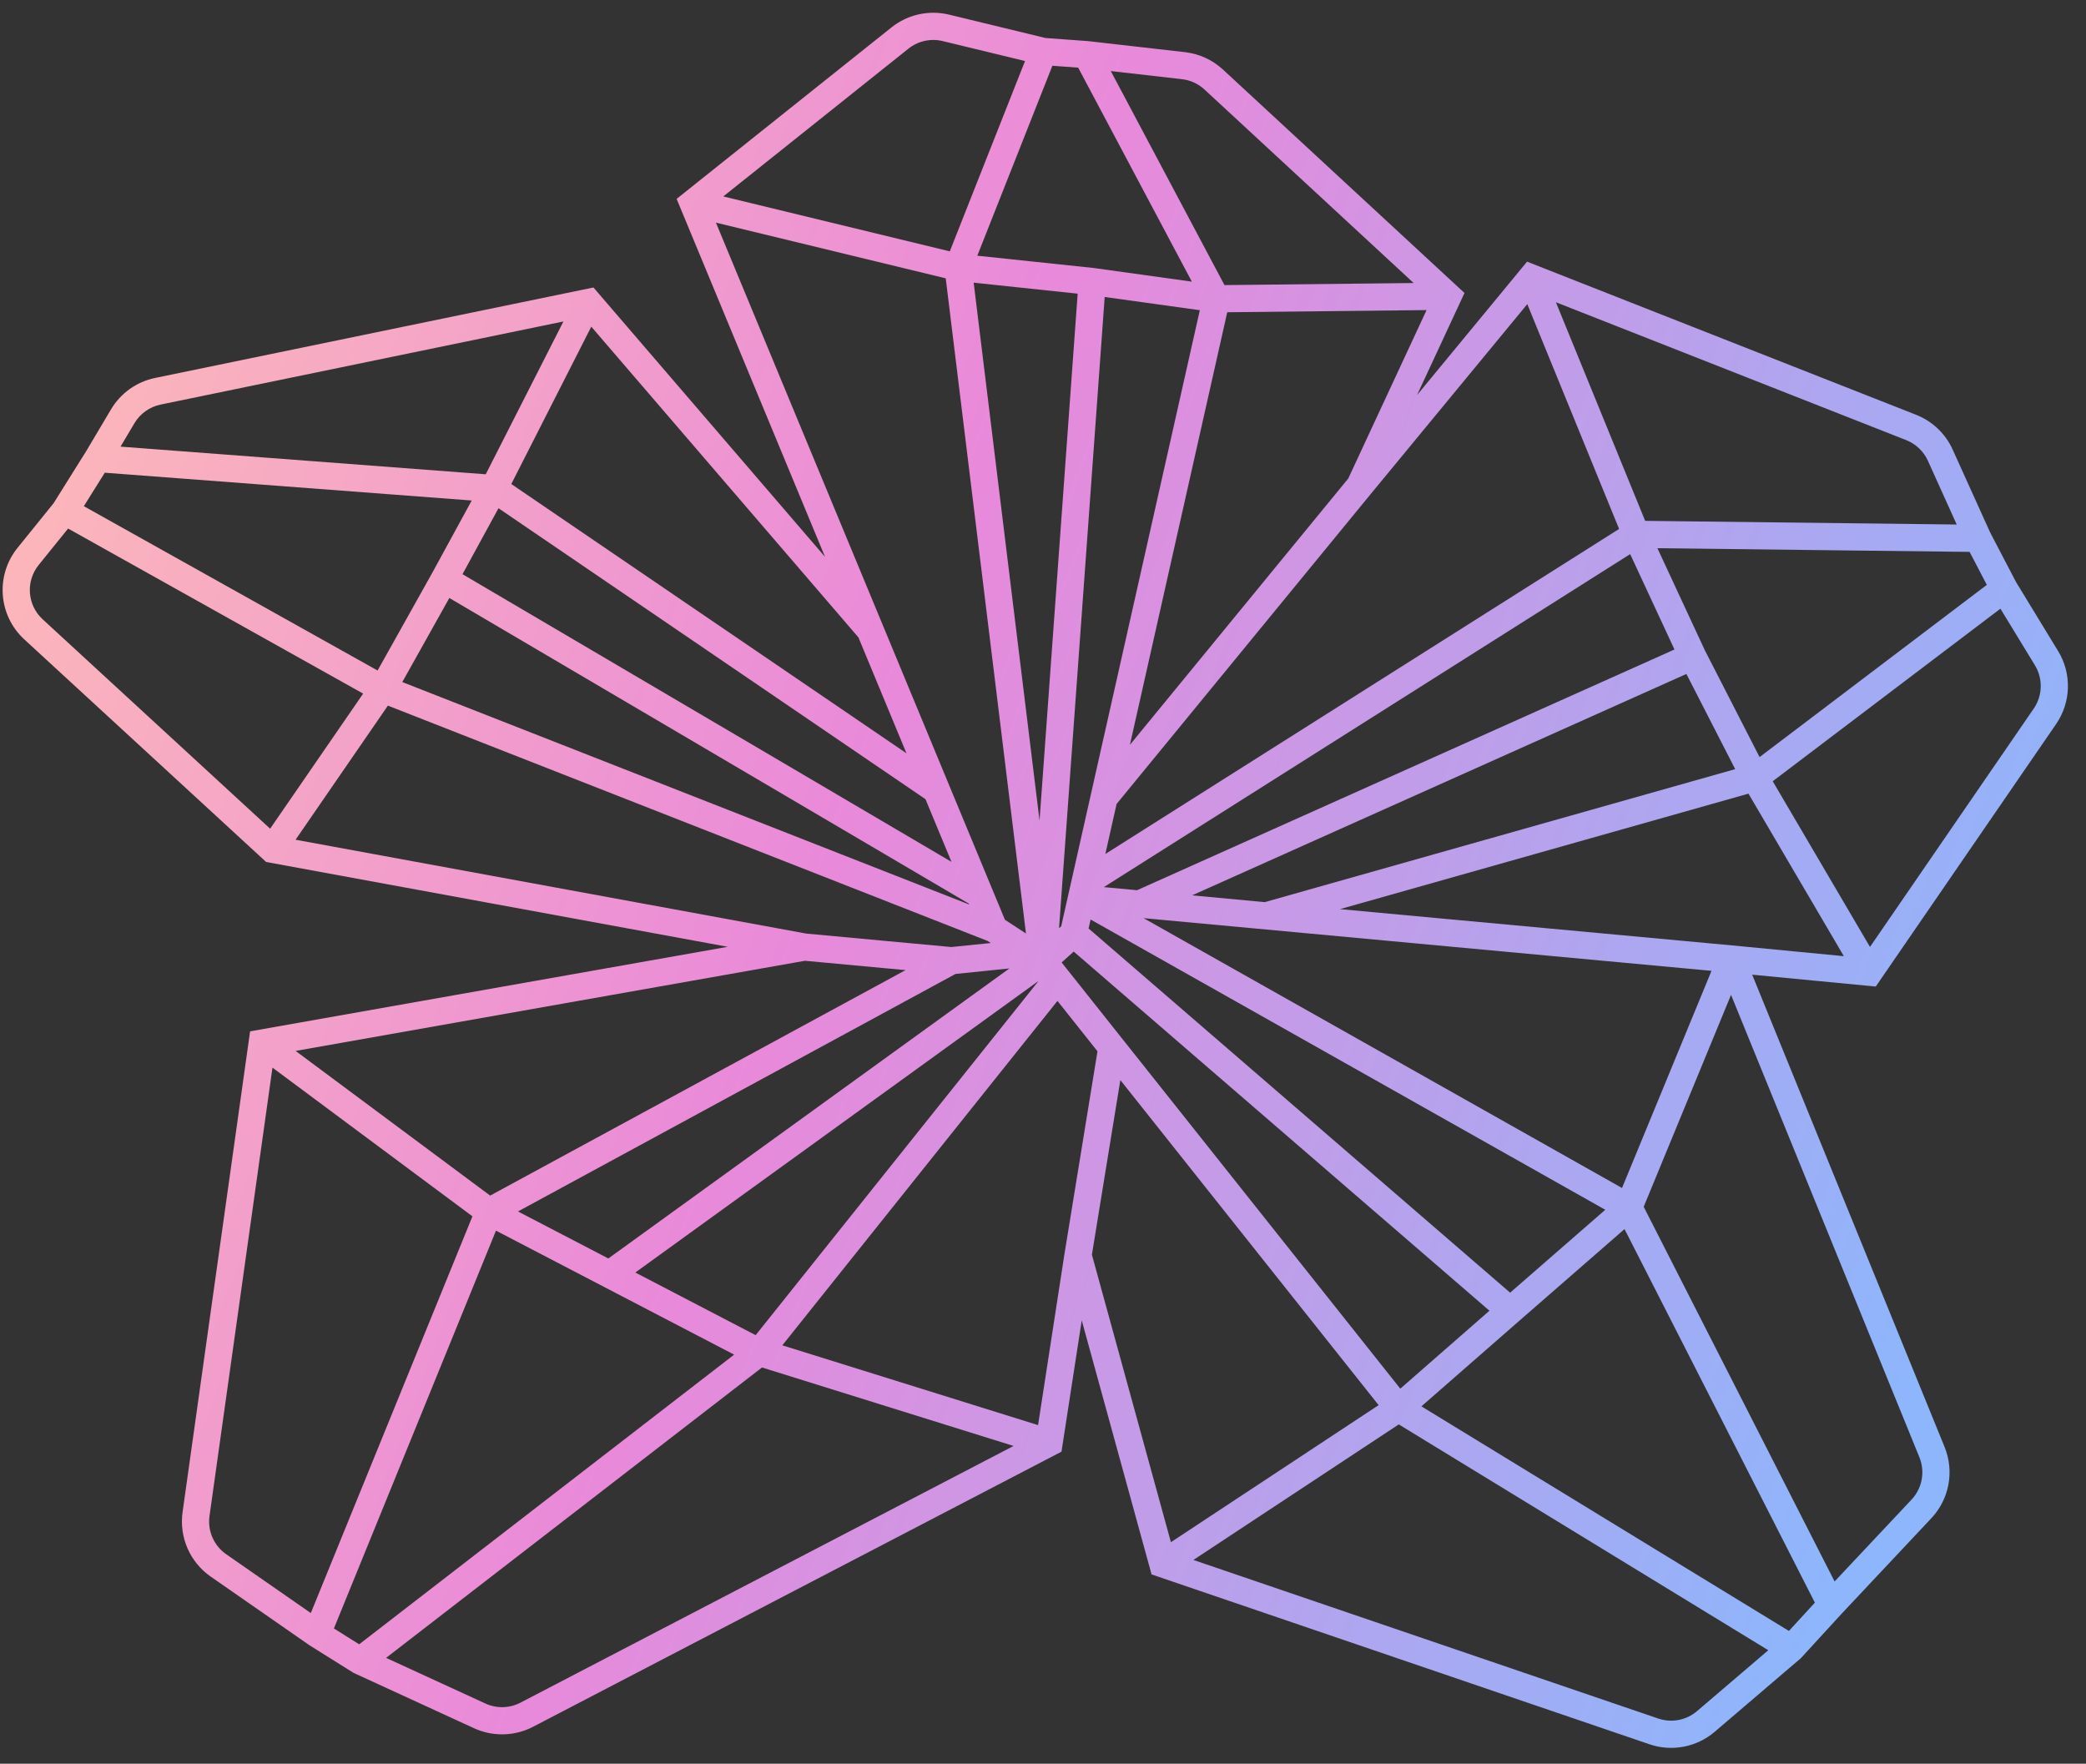 <svg xmlns="http://www.w3.org/2000/svg" width="110" height="93" fill="none" viewBox="0 0 110 93"><rect x="0" y="0" width="110" height="93" fill="#333333" stroke="none"/><path fill="url(#paint0_linear_506_277)" fill-rule="evenodd" d="M63.515 4.72C63.187 4.416 62.77 4.225 62.325 4.175L58.575 3.747L64.57 15.033L74.546 14.924L63.515 4.72ZM75.226 16.351L64.716 16.465L59.583 39.275L71.098 25.23L75.226 16.351ZM74.724 20.832L77.227 15.449L64.489 3.667C63.936 3.156 63.235 2.835 62.488 2.75L57.369 2.167L55.133 2.004L50.049 0.772C48.987 0.514 47.865 0.763 47.01 1.445L35.68 10.487L43.505 29.362L31.294 15.159L8.181 19.929C7.207 20.13 6.363 20.731 5.855 21.585L4.536 23.805L2.828 26.532L0.924 28.89C-0.248 30.34 -0.092 32.451 1.28 33.714L14.034 45.452L38.376 49.925L13.188 54.383L9.627 79.738C9.442 81.059 10.015 82.372 11.111 83.134L16.321 86.756L18.641 88.209L24.998 91.13C25.991 91.586 27.139 91.558 28.108 91.054L55.975 76.547L57.043 69.623L60.725 83.019L86.981 91.976C88.163 92.379 89.471 92.129 90.42 91.318L94.963 87.437L97.09 85.117L97.096 85.11L101.845 80.056C102.792 79.048 103.065 77.581 102.543 76.3L92.397 51.395L98.913 52.021L108.426 38.176C109.215 37.027 109.256 35.522 108.53 34.332L106.311 30.692L104.945 28.075L102.969 23.706C102.59 22.867 101.899 22.21 101.043 21.873L80.526 13.797L74.724 20.832ZM103.182 27.658L101.663 24.297C101.437 23.799 101.026 23.408 100.517 23.207L82.046 15.937L86.754 27.465L103.182 27.658ZM85.963 29.219L58.208 46.778L59.958 46.941L88.299 34.248L85.963 29.219ZM88.928 35.538L62.861 47.212L66.692 47.57L91.501 40.557L88.928 35.538ZM93.48 41.195L98.609 49.932L107.244 37.363C107.713 36.681 107.737 35.786 107.306 35.079L105.487 32.096L93.48 41.195ZM104.77 30.84L103.862 29.101L87.4 28.907L89.901 34.29L92.787 39.921L104.77 30.84ZM97.231 50.419L92.201 41.849L70.663 47.938L91.353 49.853L91.354 49.853L97.231 50.419ZM58.288 45.031L85.379 27.891L80.538 16.037L72.264 26.071L58.881 42.393L58.288 45.031ZM57.51 48.486L57.404 48.959L79.633 68.163L84.65 63.792L57.51 48.486ZM85.533 62.643L90.252 51.192L60.303 48.414L85.533 62.643ZM91.282 52.459L86.676 63.634L96.743 83.391L100.8 79.074C101.363 78.475 101.525 77.603 101.215 76.842L91.282 52.459ZM95.703 84.508L85.665 64.81L80.107 69.653L74.954 74.157L94.334 86L95.703 84.508ZM93.247 87.017L73.761 75.109L62.931 82.257L87.445 90.619C88.147 90.858 88.924 90.71 89.489 90.227L93.247 87.017ZM61.745 81.32L57.579 66.16L59.079 56.953L72.698 74.093L61.745 81.32ZM73.841 73.225L55.983 50.751L56.619 50.177L78.542 69.115L73.841 73.225ZM55.96 48.841L63.27 16.357L58.253 15.66L55.846 48.944L55.96 48.841ZM54.818 43.27L56.828 15.485L51.344 14.905L54.818 43.27ZM51.536 13.483L55.495 3.468L56.855 3.567L62.849 14.851L57.68 14.132L51.536 13.483ZM54.052 3.218L49.711 2.166C49.08 2.013 48.413 2.16 47.905 2.566L38.141 10.358L50.085 13.254L54.052 3.218ZM37.753 11.74L49.871 14.677L54.102 49.224L52.992 48.499L37.753 11.74ZM50.174 45.446L48.803 42.141L26.287 26.799L24.389 30.277L50.174 45.446ZM22.802 30.192L24.875 26.392L5.526 24.926L4.421 26.691L19.911 35.356L22.798 30.199L22.802 30.192ZM20.455 37.208L15.586 44.279L42.514 49.228L50.166 49.937L52.246 49.725L52.084 49.618L20.455 37.208ZM53.228 51.066L50.386 51.357L27.314 63.88L32.079 66.359L53.228 51.066ZM33.502 67.1L39.847 70.403L54.769 51.722L33.502 67.1ZM55.762 52.778L41.254 70.939L54.74 75.146L56.137 66.087L56.138 66.084L57.873 55.435L55.762 52.778ZM53.448 76.246L40.182 72.107L20.359 87.42L25.597 89.827C26.187 90.098 26.869 90.081 27.445 89.781L53.448 76.246ZM18.94 86.704L38.713 71.43L26.154 64.892L17.608 85.869L18.94 86.704ZM16.39 85.057L24.913 64.137L14.368 56.296L11.048 79.938C10.937 80.723 11.278 81.504 11.929 81.956L16.39 85.057ZM15.588 55.415L25.847 63.044L47.753 51.154L42.446 50.662L15.588 55.415ZM14.245 43.697L19.15 36.574L3.591 27.87L2.04 29.791C1.343 30.653 1.436 31.908 2.251 32.658L14.245 43.697ZM21.214 35.965L51.106 47.694L51.086 47.647L23.695 31.532L21.214 35.965ZM6.356 23.551L25.614 25.009L29.711 16.951L8.47 21.333C7.892 21.453 7.39 21.81 7.088 22.318L6.356 23.551ZM31.18 17.226L26.962 25.523L47.801 39.722L45.267 33.61L31.18 17.226Z" clip-rule="evenodd"/><defs><linearGradient id="paint0_linear_506_277" x1="-48.841" x2="115.345" y1="-27.31" y2="33.821" gradientUnits="userSpaceOnUse"><stop stop-color="#FFF4DA"/><stop offset="0" stop-color="#FFECBE"/><stop offset=".349" stop-color="#FEBBB7"/><stop offset=".641" stop-color="#E989DA"/><stop offset="1" stop-color="#8DB6FC"/></linearGradient></defs></svg>